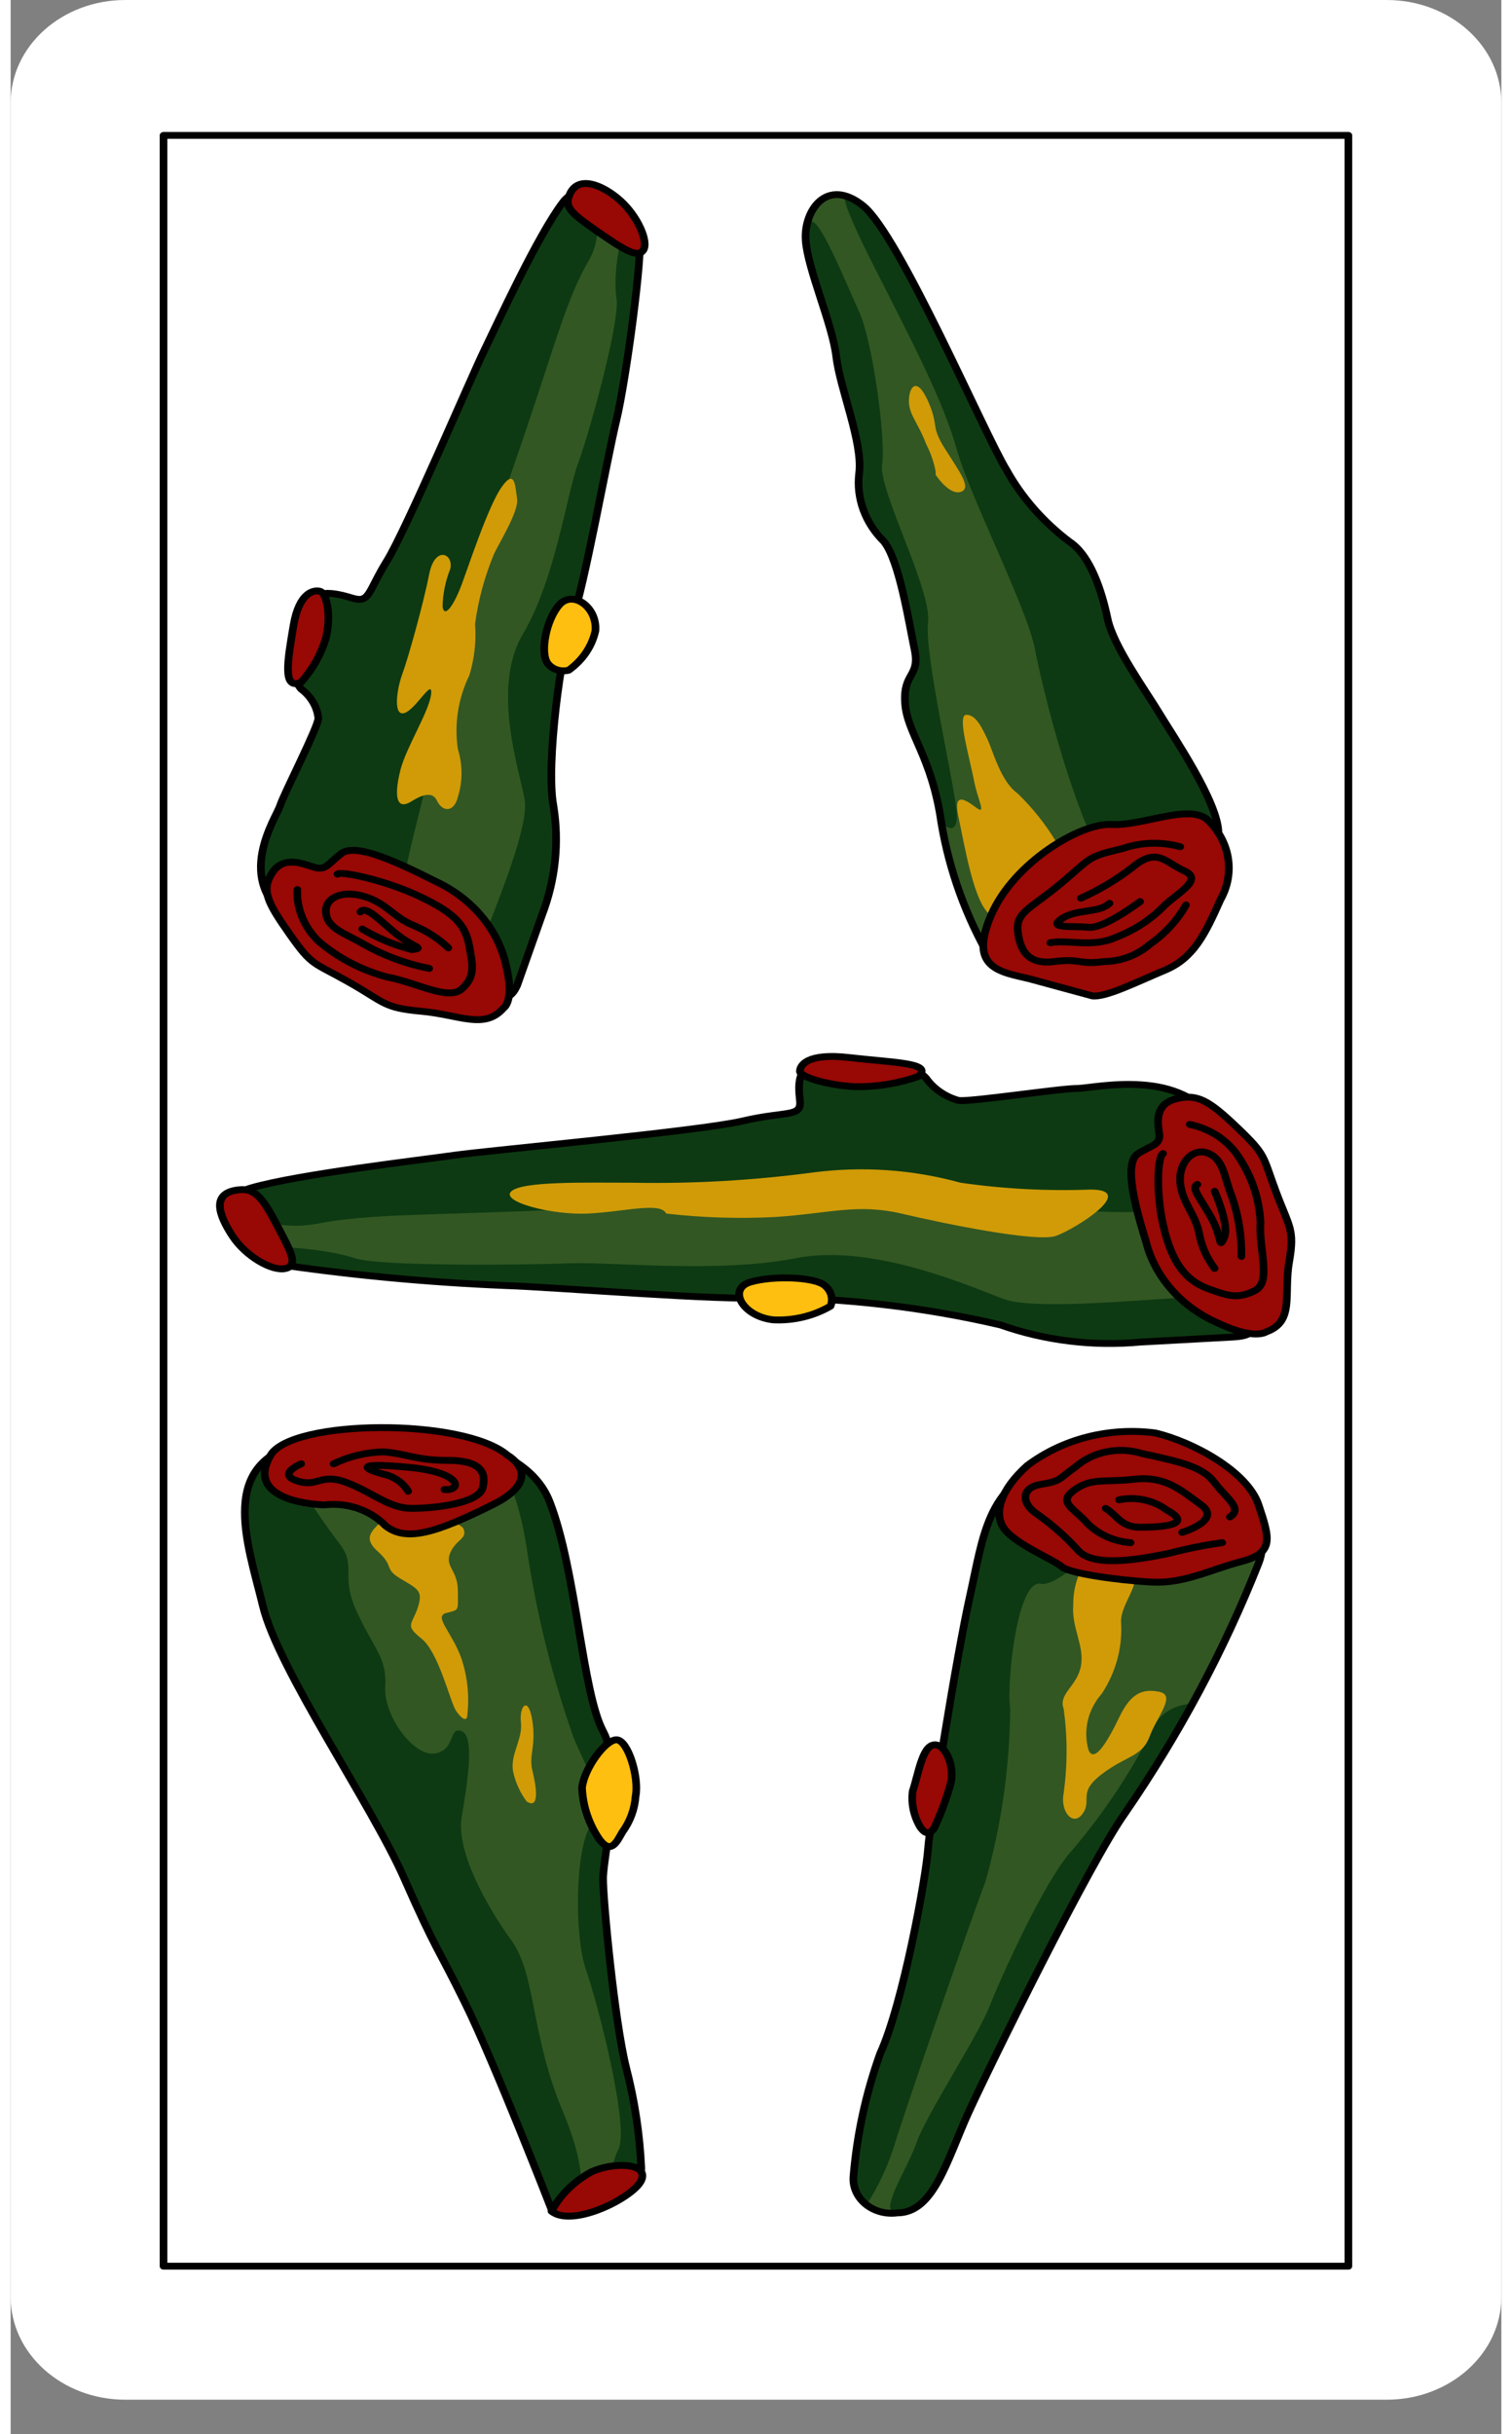 <?xml version="1.0" encoding="UTF-8"?>
<svg xmlns="http://www.w3.org/2000/svg" xmlns:xlink="http://www.w3.org/1999/xlink" width="261px" height="420px" viewBox="0 0 261 426" version="1.1">
<rect x="0" y="0" width="261" height="426" fill="#808080" stroke="none"/>
<g id="surface1">
<path style=" stroke:none;fill-rule:nonzero;fill:rgb(100%,100%,100%);fill-opacity:1;" d="M 20.078 0 L 240.922 0 C 252.012 0 261 8.059 261 18 L 261 402 C 261 411.941 252.012 420 240.922 420 L 20.078 420 C 8.988 420 0 411.941 0 402 L 0 18 C 0 8.059 8.988 0 20.078 0 Z M 20.078 0 "/>
<path style=" stroke:none;fill-rule:nonzero;fill:rgb(19.608%,34.118%,13.725%);fill-opacity:1;" d="M 94.695 386.699 C 94.695 386.699 84.656 360.898 79.637 350.699 C 74.621 340.5 74.621 341.699 68.93 328.801 C 63.242 315.898 46.848 292.199 44.168 281.102 C 41.492 270 35.805 255.301 52.199 252.301 C 68.598 249.301 89.676 250.801 94.363 262.801 C 99.047 274.801 100.051 296.102 103.73 303 C 107.41 309.898 103.73 324.898 103.73 328.801 C 103.73 332.699 105.738 353.699 107.746 361.801 C 109.258 367.613 110.152 373.539 110.422 379.5 C 110.422 382.199 104.734 388.199 94.695 386.699 Z M 94.695 386.699 "/>
<path style=" stroke:none;fill-rule:nonzero;fill:rgb(5.098%,22.745%,7.059%);fill-opacity:1;" d="M 106.406 384.602 C 108.414 382.5 110.422 381 110.422 379.5 C 110.152 373.539 109.258 367.613 107.746 361.801 C 105.738 353.699 104.066 332.699 103.73 328.801 C 103.395 324.898 107.41 309.898 103.73 303 C 100.051 296.102 99.047 275.102 94.363 262.801 C 92.172 258.355 88.066 254.891 82.984 253.199 C 82.984 253.199 88.004 255.898 90.348 270.898 C 91.973 281.984 94.66 292.926 98.375 303.602 C 99.715 307.5 104.734 315 101.723 319.199 C 98.711 323.398 98.711 339 100.719 344.699 C 102.727 350.398 108.414 372.301 106.406 376.199 C 104.398 380.102 104.734 386.699 106.406 384.602 Z M 47.18 253.801 C 37.141 258.898 41.828 271.5 44.168 281.102 C 46.512 290.699 63.242 315.602 68.93 328.801 C 74.621 342 74.621 340.5 79.637 350.699 C 84.656 360.898 94.695 386.699 94.695 386.699 L 98.711 386.699 C 98.711 386.699 102.391 383.102 96.703 369.602 C 91.016 356.102 92.02 345.602 87.668 339.602 C 83.32 333.602 77.965 324 78.969 318 C 79.973 312 81.312 303.898 78.969 303 C 76.625 302.102 77.965 306.301 74.285 306.898 C 70.605 307.5 65.25 300.301 65.586 295.199 C 65.918 290.102 63.578 288.602 60.566 282 C 57.555 275.398 60.898 274.199 57.219 269.699 C 53.406 264.648 50.051 259.332 47.18 253.801 Z M 47.18 253.801 "/>
<path style="fill:none;stroke-width:0.4;stroke-linecap:round;stroke-linejoin:round;stroke:rgb(0%,0%,0%);stroke-opacity:1;stroke-miterlimit:4;" d="M 28.3 128.9 C 28.3 128.9 25.3 120.299 23.799 116.9 C 22.301 113.5 22.301 113.9 20.6 109.6 C 18.9 105.299 14 97.4 13.2 93.701 C 12.4 90 10.7 85.1 15.6 84.1 C 20.5 83.1 26.8 83.6 28.201 87.6 C 29.6 91.6 29.9 98.701 31 101 C 32.1 103.299 31 108.299 31 109.6 C 31 110.9 31.6 117.9 32.2 120.6 C 32.652 122.538 32.919 124.513 33 126.5 C 33 127.4 31.3 129.4 28.3 128.9 Z M 28.3 128.9 " transform="matrix(3.346,0,0,3,0,0)"/>
<path style="fill-rule:nonzero;fill:rgb(59.608%,3.137%,1.961%);fill-opacity:1;stroke-width:0.4;stroke-linecap:round;stroke-linejoin:round;stroke:rgb(0%,0%,0%);stroke-opacity:1;stroke-miterlimit:4;" d="M 28.3 129 C 28.763 128.047 29.493 127.249 30.4 126.701 C 31.6 126.1 33.4 126.201 33 127.201 C 32.6 128.201 29.399 130 28.3 129 Z M 28.3 129 " transform="matrix(3.346,0,0,3,0,0)"/>
<path style="fill-rule:nonzero;fill:rgb(99.608%,74.902%,6.275%);fill-opacity:1;stroke-width:0.4;stroke-linecap:round;stroke-linejoin:round;stroke:rgb(0%,0%,0%);stroke-opacity:1;stroke-miterlimit:4;" d="M 30.8 107.299 C 30.248 106.393 29.939 105.361 29.9 104.299 C 29.999 103.201 31.1 101.5 31.7 101.5 C 32.3 101.5 32.9 103.701 32.7 104.799 C 32.654 105.549 32.412 106.273 32 106.9 C 31.7 107.5 31.4 108.201 30.8 107.299 Z M 30.8 107.299 " transform="matrix(3.346,0,0,3,0,0)"/>
<path style=" stroke:none;fill-rule:nonzero;fill:rgb(81.569%,60.784%,2.745%);fill-opacity:1;" d="M 79.973 300 C 80.324 296.773 79.98 293.512 78.969 290.398 C 77.297 285.602 73.949 282.898 76.293 282.301 C 78.633 281.699 78.301 282 78.301 278.398 C 78.301 274.801 75.957 274.199 76.961 271.801 C 77.965 269.398 79.973 269.398 79.305 267.602 C 78.633 265.801 66.59 264 65.25 265.801 C 63.91 267.602 61.234 268.801 64.246 271.5 C 67.258 274.199 65.25 274.5 68.262 276.301 C 71.273 278.102 72.277 278.398 71.273 281.398 C 70.27 284.398 68.93 284.398 71.941 286.801 C 74.953 289.199 76.961 297.898 77.965 299.398 C 78.969 300.898 79.973 301.5 79.973 300 Z M 90.348 315.301 C 89.207 313.75 88.41 312.02 88.004 310.199 C 87.336 307.199 89.676 304.5 89.344 301.5 C 89.008 298.5 90.68 296.699 91.352 301.199 C 92.02 305.699 90.68 307.199 91.352 309.898 C 92.02 312.602 92.688 316.801 90.348 315.301 Z M 90.348 315.301 "/>
<path style="fill-rule:nonzero;fill:rgb(59.608%,3.137%,1.961%);fill-opacity:1;stroke-width:0.4;stroke-linecap:round;stroke-linejoin:round;stroke:rgb(0%,0%,0%);stroke-opacity:1;stroke-miterlimit:4;" d="M 26 84.9 C 26 84.9 28.1 86.201 25.2 87.799 C 22.301 89.4 20.7 90 19.6 89 C 18.803 88.087 17.601 87.635 16.399 87.799 C 14.6 87.701 12.5 87 13.6 84.9 C 14.7 82.799 23.7 82.701 26 84.9 Z M 26 84.9 " transform="matrix(3.346,0,0,3,0,0)"/>
<path style="fill:none;stroke-width:0.4;stroke-linecap:round;stroke-linejoin:round;stroke:rgb(0%,0%,0%);stroke-opacity:1;stroke-miterlimit:4;" d="M 15.201 85.4 C 15.201 85.4 13.9 86 15 86.4 C 16.101 86.799 16.2 85.9 17.599 86.5 C 19 87.1 19.8 88 21 88 C 22.2 88 24.5 87.701 24.7 86.799 C 24.9 85.9 24.6 85.201 22.899 85.201 C 21.2 85.201 20.7 84.799 19.5 84.701 C 18.591 84.729 17.701 84.969 16.9 85.4 " transform="matrix(3.346,0,0,3,0,0)"/>
<path style="fill:none;stroke-width:0.4;stroke-linecap:round;stroke-linejoin:round;stroke:rgb(0%,0%,0%);stroke-opacity:1;stroke-miterlimit:4;" d="M 20.8 87 C 20.53 86.496 20.057 86.132 19.5 86 C 18.5 85.701 17.9 85.299 20.8 85.6 C 23.7 85.9 23.6 87 22.7 86.9 " transform="matrix(3.346,0,0,3,0,0)"/>
<path style=" stroke:none;fill-rule:nonzero;fill:rgb(19.608%,34.118%,13.725%);fill-opacity:1;" d="M 147.566 381 C 148.164 373.66 149.738 366.406 152.25 359.398 C 156.266 350.699 160.281 328.5 160.617 323.699 C 160.949 318.898 165.633 289.801 167.977 279.301 C 170.32 268.801 170.988 260.102 181.695 256.199 C 192.402 252.301 223.859 259.801 218.504 273.602 C 212.445 288.902 204.594 303.582 195.082 317.398 C 189.059 325.801 171.324 361.801 167.641 369.898 C 163.961 378 161.621 387.301 155.262 387.301 C 153.262 387.574 151.227 387.023 149.734 385.801 C 148.238 384.578 147.441 382.812 147.566 381 Z M 147.566 381 "/>
<path style=" stroke:none;fill-rule:nonzero;fill:rgb(5.098%,22.745%,7.059%);fill-opacity:1;" d="M 155.262 387.301 C 161.621 386.699 164.297 377.699 167.641 369.898 C 170.988 362.102 189.059 325.801 195.082 317.398 C 199.461 311.242 203.375 304.828 206.793 298.199 C 203.559 298.316 200.75 300.234 199.766 303 C 195.98 310.453 191.266 317.5 185.711 324 C 181.027 329.102 173.332 346.199 171.324 351.301 C 169.316 356.398 160.281 370.199 158.609 375 C 156.934 379.801 151.582 387.602 155.262 387.301 Z M 195.75 255.602 C 192.402 251.398 184.707 255 181.695 256.199 C 170.988 260.102 169.984 269.102 167.977 279.301 C 165.969 289.5 161.285 318.898 160.617 323.699 C 159.945 328.5 156.266 350.699 152.25 359.398 C 149.738 366.406 148.164 373.66 147.566 381 C 147.707 382.793 148.531 384.488 149.906 385.801 C 151.902 382.68 153.477 379.355 154.594 375.898 C 156.266 370.199 168.645 334.5 170.652 329.398 C 173.457 319.492 174.918 309.32 175.004 299.102 C 174.336 294 176.344 276.301 180.359 277.199 C 184.375 278.102 200.434 261.898 195.75 255.602 Z M 195.75 255.602 "/>
<path style="fill:none;stroke-width:0.4;stroke-linecap:round;stroke-linejoin:round;stroke:rgb(0%,0%,0%);stroke-opacity:1;stroke-miterlimit:4;" d="M 44.1 127 C 44.279 124.553 44.749 122.135 45.5 119.799 C 46.7 116.9 47.9 109.5 48.001 107.9 C 48.1 106.299 49.499 96.6 50.2 93.1 C 50.9 89.6 51.1 86.701 54.3 85.4 C 57.5 84.1 66.901 86.6 65.3 91.201 C 63.489 96.301 61.143 101.194 58.3 105.799 C 56.5 108.6 51.2 120.6 50.099 123.299 C 49 126 48.301 129.1 46.4 129.1 C 45.802 129.191 45.194 129.008 44.748 128.6 C 44.301 128.193 44.063 127.604 44.1 127 Z M 44.1 127 " transform="matrix(3.346,0,0,3,0,0)"/>
<path style="fill-rule:nonzero;fill:rgb(59.608%,3.137%,1.961%);fill-opacity:1;stroke-width:0.4;stroke-linecap:round;stroke-linejoin:round;stroke:rgb(0%,0%,0%);stroke-opacity:1;stroke-miterlimit:4;" d="M 47.6 106.6 C 47.257 105.957 47.118 105.224 47.2 104.5 C 47.5 103.5 47.701 101.9 48.301 101.799 C 48.899 101.701 49.4 103 49.199 104 C 48.976 104.924 48.675 105.827 48.301 106.701 C 48.001 107.1 47.8 106.9 47.6 106.6 Z M 47.6 106.6 " transform="matrix(3.346,0,0,3,0,0)"/>
<path style=" stroke:none;fill-rule:nonzero;fill:rgb(81.569%,60.784%,2.745%);fill-opacity:1;" d="M 187.383 274.801 C 186.484 276.695 186.027 278.738 186.047 280.801 C 185.711 285 188.055 288 187.383 291.602 C 186.715 295.199 183.371 296.398 184.375 299.102 C 185.043 303.98 185.043 308.918 184.375 313.801 C 183.703 317.102 186.047 319.801 187.719 317.398 C 189.391 315 186.715 313.801 191.066 310.5 C 195.414 307.199 198.094 307.5 199.43 303.898 C 200.77 300.301 204.117 296.699 201.105 296.102 C 198.094 295.5 196.086 296.398 194.078 300.602 C 192.07 304.801 189.727 308.699 188.723 306.301 C 187.738 302.852 188.605 299.191 191.066 296.398 C 193.555 292.59 194.719 288.203 194.41 283.801 C 194.41 280.5 198.094 277.199 196.418 274.801 C 195.582 273.246 193.824 272.262 191.902 272.262 C 189.977 272.262 188.223 273.246 187.383 274.801 Z M 187.383 274.801 "/>
<path style="fill-rule:nonzero;fill:rgb(59.608%,3.137%,1.961%);fill-opacity:1;stroke-width:0.4;stroke-linecap:round;stroke-linejoin:round;stroke:rgb(0%,0%,0%);stroke-opacity:1;stroke-miterlimit:4;" d="M 55 91.4 C 54.6 91 52.6 90.1 52 89.201 C 51.4 88.299 51.8 86.9 53.2 85.5 C 55.06 83.939 57.498 83.247 59.9 83.6 C 61.8 84.1 64.7 85.799 65.3 87.799 C 65.9 89.799 66.1 90.6 64.4 91.1 C 62.7 91.6 61.4 92.4 59.7 92.299 C 58 92.201 55.399 91.799 55 91.4 Z M 55 91.4 " transform="matrix(3.346,0,0,3,0,0)"/>
<path style="fill:none;stroke-width:0.4;stroke-linecap:round;stroke-linejoin:round;stroke:rgb(0%,0%,0%);stroke-opacity:1;stroke-miterlimit:4;" d="M 63.4 90 C 62.488 90.139 61.585 90.339 60.701 90.6 C 59.4 90.9 56.8 91.5 55.9 90.5 C 55.278 89.727 54.574 89.022 53.8 88.4 C 52.9 87.799 52.8 86.799 53.901 86.6 C 55 86.4 54.801 86.299 55.699 85.6 C 56.619 84.689 57.976 84.379 59.2 84.799 C 61.301 85.299 62.4 85.6 63 86.5 C 63.6 87.4 64.5 88 63.8 88.5 " transform="matrix(3.346,0,0,3,0,0)"/>
<path style="fill:none;stroke-width:0.4;stroke-linecap:round;stroke-linejoin:round;stroke:rgb(0%,0%,0%);stroke-opacity:1;stroke-miterlimit:4;" d="M 61.301 89.4 C 61.301 89.4 63.4 88.701 62.3 87.799 C 61.2 86.9 60.401 86.1 58.8 86.299 C 57.2 86.5 56.599 86.201 55.699 86.9 C 54.801 87.6 55.5 87.9 56.2 88.701 C 56.783 89.449 57.654 89.921 58.6 90 " transform="matrix(3.346,0,0,3,0,0)"/>
<path style="fill:none;stroke-width:0.4;stroke-linecap:round;stroke-linejoin:round;stroke:rgb(0%,0%,0%);stroke-opacity:1;stroke-miterlimit:4;" d="M 57.3 88 C 57.9 88.4 58.1 89.1 59.1 89.1 C 60.1 89.1 62 89 60.5 88.1 C 59.805 87.521 58.882 87.299 58 87.5 " transform="matrix(3.346,0,0,3,0,0)"/>
<path style=" stroke:none;fill-rule:nonzero;fill:rgb(19.608%,34.118%,13.725%);fill-opacity:1;" d="M 171.656 168 C 167.289 160.488 164.352 152.379 162.957 144 C 161.285 132.301 156.934 128.398 156.602 123 C 156.266 117.602 159.277 118.5 158.273 113.699 C 157.27 108.898 155.598 98.102 152.918 94.801 C 149.613 91.547 148.027 87.176 148.57 82.801 C 149.238 77.398 145.223 68.102 144.555 62.398 C 143.883 56.699 139.535 47.102 139.199 42 C 138.867 36.898 142.879 30.898 149.238 36 C 155.598 41.102 170.32 75.602 174.336 82.199 C 177.02 87.031 180.777 91.32 185.375 94.801 C 189.059 97.199 191.066 103.5 192.07 108.301 C 193.074 113.102 198.762 120.898 201.105 124.801 C 203.445 128.699 211.477 140.398 211.477 145.801 C 211.477 151.199 182.031 172.5 171.656 168 Z M 171.656 168 "/>
<path style=" stroke:none;fill-rule:nonzero;fill:rgb(5.098%,22.745%,7.059%);fill-opacity:1;" d="M 199.766 158.102 C 206.012 156.398 210.582 151.598 211.477 145.801 C 211.477 140.398 203.445 128.699 201.105 124.801 C 198.762 120.898 192.738 113.398 192.07 108.301 C 191.398 103.199 189.059 97.199 185.375 94.801 C 180.777 91.32 177.02 87.031 174.336 82.199 C 170.32 75.602 155.598 41.398 149.238 36 C 148.398 35.273 147.359 34.754 146.227 34.5 C 146.227 34.5 144.555 33.602 151.246 46.801 C 157.938 60 163.293 70.199 165.633 78.602 C 167.977 87 178.016 106.5 179.355 113.699 C 180.691 120.898 190.062 160.199 199.766 158.102 Z M 139.871 39 C 139.199 39.602 139.199 41.102 139.199 42 C 139.199 42.898 143.551 56.398 144.555 62.398 C 145.559 68.398 149.238 77.398 148.57 82.801 C 148.027 87.176 149.613 91.547 152.918 94.801 C 155.598 98.102 157.605 109.199 158.273 113.699 C 158.941 118.199 155.93 117.602 156.602 123 C 157.27 128.398 161.285 132.301 162.957 144 C 162.957 144 165.969 147 165.633 142.199 C 165.301 137.398 159.945 114.602 160.617 108.898 C 161.285 103.199 151.914 85.801 152.586 81.301 C 153.254 76.801 150.91 59.699 148.57 54.602 C 146.227 49.5 141.207 36.898 139.871 39 Z M 139.871 39 "/>
<path style="fill:none;stroke-width:0.4;stroke-linecap:round;stroke-linejoin:round;stroke:rgb(0%,0%,0%);stroke-opacity:1;stroke-miterlimit:4;" d="M 51.3 56 C 49.994 53.496 49.117 50.793 48.7 48 C 48.2 44.1 46.9 42.799 46.8 41 C 46.7 39.201 47.6 39.5 47.3 37.9 C 47 36.299 46.5 32.701 45.7 31.6 C 44.712 30.516 44.238 29.059 44.4 27.6 C 44.6 25.799 43.4 22.701 43.2 20.799 C 42.999 18.9 41.7 15.701 41.6 14 C 41.501 12.299 42.699 10.299 44.6 12 C 46.5 13.701 50.9 25.201 52.1 27.4 C 52.902 29.01 54.025 30.44 55.399 31.6 C 56.5 32.4 57.1 34.5 57.4 36.1 C 57.7 37.701 59.4 40.299 60.1 41.6 C 60.8 42.9 63.2 46.799 63.2 48.6 C 63.2 50.4 54.4 57.5 51.3 56 Z M 51.3 56 " transform="matrix(3.346,0,0,3,0,0)"/>
<path style=" stroke:none;fill-rule:nonzero;fill:rgb(81.569%,60.784%,2.745%);fill-opacity:1;" d="M 183.035 147.301 C 181.199 144.262 178.953 141.441 176.344 138.898 C 173.332 136.801 171.992 131.398 170.988 129.301 C 169.984 127.199 168.98 125.102 167.309 125.102 C 165.633 125.102 167.977 132.898 168.645 136.5 C 169.316 140.102 170.988 142.801 168.98 141.301 C 166.973 139.801 164.965 138.602 165.969 143.102 C 166.973 147.602 168.645 158.398 171.656 160.199 M 161.953 83.102 L 161.953 82.5 C 161.633 80.84 161.07 79.227 160.281 77.699 C 158.941 74.102 157.27 72.602 157.27 70.199 C 157.27 67.801 158.609 65.699 160.617 70.199 C 162.625 74.699 160.949 74.398 163.625 78.602 C 166.305 82.801 168.312 85.5 166.305 86.102 C 164.297 86.699 161.953 83.102 161.953 83.102 Z M 161.953 83.102 "/>
<path style="fill-rule:nonzero;fill:rgb(59.608%,3.137%,1.961%);fill-opacity:1;stroke-width:0.4;stroke-linecap:round;stroke-linejoin:round;stroke:rgb(0%,0%,0%);stroke-opacity:1;stroke-miterlimit:4;" d="M 56.599 58.1 L 53.3 57.1 C 51.8 56.701 50.099 56.5 51.3 53.4 C 52.5 50.299 55.999 48 57.6 48.1 C 59.2 48.201 61.601 46.9 62.6 47.799 C 63.81 49.059 64.091 50.944 63.3 52.5 C 62.499 54.5 61.899 55.9 60.401 56.6 C 58.9 57.299 57.3 58.201 56.599 58.1 Z M 56.599 58.1 " transform="matrix(3.346,0,0,3,0,0)"/>
<path style="fill:none;stroke-width:0.4;stroke-linecap:round;stroke-linejoin:round;stroke:rgb(0%,0%,0%);stroke-opacity:1;stroke-miterlimit:4;" d="M 61.2 49.4 C 60.217 49.096 59.161 49.132 58.2 49.5 C 56.299 50 56.599 50 55 51.5 C 53.4 53 52.6 53.201 52.7 54.299 C 52.8 55.4 53.2 56.299 54.6 56.1 C 55.999 55.9 55.9 56.299 57.2 56.1 C 58.098 56.087 58.958 55.729 59.6 55.1 C 60.396 54.483 61.045 53.698 61.5 52.799 " transform="matrix(3.346,0,0,3,0,0)"/>
<path style="fill:none;stroke-width:0.4;stroke-linecap:round;stroke-linejoin:round;stroke:rgb(0%,0%,0%);stroke-opacity:1;stroke-miterlimit:4;" d="M 54.4 55 C 55.3 54.799 56.599 55.299 57.8 54.701 C 58.802 54.277 59.693 53.626 60.401 52.799 C 61.2 52 62.4 51.299 61.4 50.799 C 60.401 50.299 60 49.4 58.7 50.6 C 57.879 51.311 56.972 51.917 55.999 52.4 " transform="matrix(3.346,0,0,3,0,0)"/>
<path style="fill:none;stroke-width:0.4;stroke-linecap:round;stroke-linejoin:round;stroke:rgb(0%,0%,0%);stroke-opacity:1;stroke-miterlimit:4;" d="M 59.1 52.6 C 59.1 52.6 57.2 54.201 56.4 54.1 C 55.6 54 54.201 54.201 55 53.6 C 55.8 53 56.9 53.299 57.5 52.701 " transform="matrix(3.346,0,0,3,0,0)"/>
<path style=" stroke:none;fill-rule:nonzero;fill:rgb(19.608%,34.118%,13.725%);fill-opacity:1;" d="M 88.672 172.5 L 93.023 160.199 C 95.395 154.035 96.082 147.453 95.031 141 C 93.691 133.801 96.371 113.699 98.375 108.301 C 100.383 102.898 104.398 80.398 106.074 73.5 C 107.746 66.602 110.758 44.102 110.09 41.398 C 109.418 38.699 101.055 29.699 96.703 35.398 C 92.355 41.102 85.328 56.398 82.984 61.199 C 80.641 66 69.266 92.699 65.918 98.102 C 62.574 103.5 62.906 105.602 59.895 104.699 C 56.883 103.801 52.535 102.602 50.863 107.102 C 49.188 111.602 48.52 117.898 50.863 120.602 C 52.582 121.871 53.668 123.707 53.875 125.699 C 53.875 127.199 47.852 138.898 47.18 141 C 46.512 143.102 38.816 154.199 49.188 161.102 C 59.562 168 68.598 173.699 76.961 174 C 85.328 174.301 87 174.301 88.672 172.5 Z M 88.672 172.5 "/>
<path style=" stroke:none;fill-rule:nonzero;fill:rgb(5.098%,22.745%,7.059%);fill-opacity:1;" d="M 58.223 166.801 C 55.059 165.105 52.039 163.199 49.188 161.102 C 38.816 154.199 46.512 143.102 47.18 141 C 47.852 138.898 53.875 127.199 53.875 125.699 C 53.668 123.707 52.582 121.871 50.863 120.602 C 48.52 117.898 49.523 111.602 50.863 107.102 C 52.199 102.602 56.551 103.801 59.895 104.699 C 63.242 105.602 62.574 103.199 65.918 98.102 C 69.266 93 80.641 65.699 82.984 61.199 C 85.328 56.699 92.355 41.102 96.703 35.398 C 97.711 34.332 99.164 33.68 100.719 33.602 C 103.273 37.352 103.402 42.039 101.055 45.898 C 97.375 52.199 95.031 61.199 90.012 75.898 C 84.992 90.602 74.953 119.102 74.621 126 C 74.285 132.898 70.605 145.199 69.602 150.301 C 68.598 155.398 63.242 169.801 58.223 166.801 Z M 109.086 39.301 C 110.09 39.602 110.09 40.801 110.09 41.398 C 110.09 42 107.746 66.602 106.074 73.5 C 104.398 80.398 100.719 103.199 98.375 108.301 C 96.035 113.398 93.691 133.801 95.031 141 C 96.082 147.453 95.395 154.035 93.023 160.199 L 88.672 172.5 C 87 174.301 85.328 174.602 78.633 174.301 C 78.633 174.301 80.309 170.699 82.984 163.801 C 85.66 156.898 90.68 144.602 90.012 140.102 C 89.344 135.602 83.988 120.602 89.676 111 C 95.367 101.398 97.375 86.398 99.379 81 C 101.387 75.602 106.742 56.102 106.074 52.199 C 105.402 48.301 106.742 38.398 109.086 39.301 Z M 109.086 39.301 "/>
<path style="fill:none;stroke-width:0.4;stroke-linecap:round;stroke-linejoin:round;stroke:rgb(0%,0%,0%);stroke-opacity:1;stroke-miterlimit:4;" d="M 26.5 57.5 L 27.8 53.4 C 28.509 51.345 28.714 49.151 28.4 47 C 28 44.6 28.801 37.9 29.399 36.1 C 29.999 34.299 31.2 26.799 31.7 24.5 C 32.2 22.201 33.1 14.701 32.9 13.799 C 32.7 12.9 30.2 9.9 28.9 11.799 C 27.6 13.701 25.5 18.799 24.8 20.4 C 24.099 22 20.7 30.9 19.7 32.701 C 18.7 34.5 18.8 35.201 17.9 34.9 C 16.999 34.6 15.7 34.201 15.201 35.701 C 14.7 37.201 14.5 39.299 15.201 40.201 C 15.714 40.624 16.039 41.236 16.101 41.9 C 16.101 42.4 14.3 46.299 14.1 47 C 13.9 47.701 11.6 51.4 14.7 53.701 C 17.8 56 20.5 57.9 23 58 C 25.5 58.1 26 58.701 26.5 57.5 Z M 26.5 57.5 " transform="matrix(3.346,0,0,3,0,0)"/>
<path style="fill-rule:nonzero;fill:rgb(99.608%,74.902%,6.275%);fill-opacity:1;stroke-width:0.4;stroke-linecap:round;stroke-linejoin:round;stroke:rgb(0%,0%,0%);stroke-opacity:1;stroke-miterlimit:4;" d="M 29.2 39.1 C 29.925 38.523 30.421 37.708 30.599 36.799 C 30.7 35.4 29.399 34.4 28.7 35.299 C 28 36.201 27.7 38.1 28.1 38.701 C 28.342 39.056 28.785 39.217 29.2 39.1 Z M 29.2 39.1 " transform="matrix(3.346,0,0,3,0,0)"/>
<path style="fill-rule:nonzero;fill:rgb(59.608%,3.137%,1.961%);fill-opacity:1;stroke-width:0.4;stroke-linecap:round;stroke-linejoin:round;stroke:rgb(0%,0%,0%);stroke-opacity:1;stroke-miterlimit:4;" d="M 15.201 39.799 C 15.811 39.034 16.254 38.148 16.5 37.201 C 16.8 35.799 16.5 34.6 16.2 34.5 C 15.9 34.4 15.1 34.5 14.8 36.5 C 14.5 38.5 14.2 40.299 15.201 39.799 Z M 29.2 11.5 C 29 12.1 29.399 12.5 30.7 13.5 C 32 14.5 32.8 15.1 33.1 14.6 C 33.4 14.1 32.8 12.6 31.9 11.701 C 31 10.799 29.6 10.1 29.2 11.5 Z M 29.2 11.5 " transform="matrix(3.346,0,0,3,0,0)"/>
<path style=" stroke:none;fill-rule:nonzero;fill:rgb(81.569%,60.784%,2.745%);fill-opacity:1;" d="M 69.934 140.398 C 70.938 139.801 73.617 138 74.621 140.102 C 75.625 142.199 77.629 142.199 78.301 139.5 C 79.156 136.754 79.156 133.848 78.301 131.102 C 77.648 126.715 78.34 122.258 80.309 118.199 C 81.203 115.273 81.543 112.23 81.312 109.199 C 81.871 104.996 82.996 100.863 84.656 96.898 C 85.66 94.801 89.008 89.398 88.672 87.301 C 88.34 85.199 88.34 81.898 85.996 85.199 C 83.652 88.5 80.309 98.699 78.969 102.301 C 77.629 105.898 75.957 108.301 75.625 106.199 C 75.664 103.949 76.117 101.719 76.961 99.602 C 77.629 96.898 74.285 95.398 73.281 100.5 C 72.277 105.602 69.602 115.199 68.598 117.898 C 67.594 120.602 66.922 125.398 68.93 124.801 C 70.938 124.199 73.949 118.5 73.617 121.5 C 73.281 124.5 69.266 130.801 68.262 134.699 C 67.258 138.602 67.258 141.898 69.934 140.398 Z M 69.934 140.398 "/>
<path style="fill-rule:nonzero;fill:rgb(59.608%,3.137%,1.961%);fill-opacity:1;stroke-width:0.4;stroke-linecap:round;stroke-linejoin:round;stroke:rgb(0%,0%,0%);stroke-opacity:1;stroke-miterlimit:4;" d="M 25.8 58.799 C 25.8 58.799 26.4 58.4 25.9 56.201 C 25.445 54.128 24.089 52.367 22.2 51.4 C 19.9 50.1 18 49.201 17.299 49.799 C 16.6 50.4 16.5 50.799 15.9 50.6 C 15.3 50.4 14.3 49.9 13.7 50.9 C 13.1 51.9 13.4 52.6 14.6 54.5 C 15.801 56.4 15.801 56.1 17.7 57.299 C 19.6 58.5 19.5 58.799 21.5 59 C 23.499 59.201 24.8 60.1 25.8 58.799 Z M 25.8 58.799 " transform="matrix(3.346,0,0,3,0,0)"/>
<path style="fill:none;stroke-width:0.4;stroke-linecap:round;stroke-linejoin:round;stroke:rgb(0%,0%,0%);stroke-opacity:1;stroke-miterlimit:4;" d="M 15 51.9 C 14.957 53.007 15.352 54.083 16.101 54.9 C 17.115 55.878 18.349 56.599 19.7 57 C 21.2 57.299 22.899 58.4 23.6 57.701 C 24.3 57 24.2 56.4 24 55.201 C 23.799 54 23.3 53.299 21.401 52.299 C 19.5 51.299 17.2 50.799 17.1 51 " transform="matrix(3.346,0,0,3,0,0)"/>
<path style="fill:none;stroke-width:0.4;stroke-linecap:round;stroke-linejoin:round;stroke:rgb(0%,0%,0%);stroke-opacity:1;stroke-miterlimit:4;" d="M 21.9 56.5 C 20.694 56.233 19.544 55.759 18.5 55.1 C 17.599 54.5 16.6 54.201 16.5 53.299 C 16.399 52.4 17.299 51.9 18.5 52.299 C 19.7 52.701 20 53.5 21.1 54 C 21.778 54.314 22.389 54.755 22.899 55.299 " transform="matrix(3.346,0,0,3,0,0)"/>
<path style="fill:none;stroke-width:0.4;stroke-linecap:round;stroke-linejoin:round;stroke:rgb(0%,0%,0%);stroke-opacity:1;stroke-miterlimit:4;" d="M 18.4 54.201 C 19.198 54.734 20.076 55.139 21 55.4 C 21.701 55.299 21.1 55.299 20.2 54.5 C 19.3 53.701 18.6 52.799 18.3 53.201 " transform="matrix(3.346,0,0,3,0,0)"/>
<path style=" stroke:none;fill-rule:nonzero;fill:rgb(19.608%,34.118%,13.725%);fill-opacity:1;" d="M 214.152 234 L 197.758 234.898 C 189.465 235.664 181.09 234.633 173.332 231.898 C 159.781 228.742 145.84 227.129 131.84 227.102 C 124.812 227.699 95.699 225.301 86.664 225 C 72.871 224.438 59.129 223.133 45.508 221.102 C 42.496 219.898 33.797 210.301 42.16 207.898 C 50.527 205.5 71.273 203.102 77.629 202.199 C 83.988 201.301 120.461 198 128.156 196.199 C 135.855 194.398 138.531 195.602 138.195 192.602 C 137.863 189.602 137.527 185.699 143.551 185.398 C 149.574 185.102 157.938 186 160.281 188.699 C 161.602 190.562 163.617 191.945 165.969 192.602 C 167.977 192.898 183.703 190.5 186.715 190.5 C 189.727 190.5 205.453 186.602 211.141 197.102 C 216.832 207.602 221.18 217.199 219.508 224.398 C 217.836 231.602 216.832 233.102 214.152 234 Z M 214.152 234 "/>
<path style=" stroke:none;fill-rule:nonzero;fill:rgb(5.098%,22.745%,7.059%);fill-opacity:1;" d="M 215.828 206.398 C 214.488 203.398 212.816 200.398 211.141 197.102 C 205.453 186.602 189.727 190.5 186.715 190.5 C 183.703 190.5 167.977 192.898 165.969 192.602 C 163.617 191.945 161.602 190.562 160.281 188.699 C 157.938 186 149.574 185.398 143.551 185.398 C 137.527 185.398 137.863 189.602 138.195 192.602 C 138.531 195.602 135.855 194.398 128.156 196.199 C 120.461 198 83.988 201.301 77.629 202.199 C 71.273 203.102 50.191 205.5 42.16 207.898 C 39.82 208.5 38.816 209.398 38.48 210.898 C 42.691 213.973 48.223 215.184 53.539 214.199 C 62.574 212.398 74.285 212.699 94.027 211.801 C 113.77 210.898 151.582 209.398 160.617 210.602 C 169.648 211.801 185.711 211.801 192.07 212.102 C 198.426 212.398 218.168 211.5 215.828 206.398 Z M 43.5 219.602 C 43.5 220.5 44.84 220.801 45.508 221.102 C 59.129 223.133 72.871 224.438 86.664 225 C 95.699 225.301 124.812 227.699 131.84 227.102 C 145.84 227.129 159.781 228.742 173.332 231.898 C 181.09 234.633 189.465 235.664 197.758 234.898 L 214.152 234 C 216.832 233.102 217.836 231.602 219.172 225.898 L 205.121 227.102 C 195.75 227.699 179.02 229.199 174 227.398 C 168.98 225.602 151.246 217.5 137.527 220.199 C 123.809 222.898 105.07 220.801 97.707 221.102 C 90.348 221.398 64.582 221.699 60.23 220.199 C 55.879 218.699 43.164 217.199 43.5 219.602 Z M 43.5 219.602 "/>
<path style="fill:none;stroke-width:0.4;stroke-linecap:round;stroke-linejoin:round;stroke:rgb(0%,0%,0%);stroke-opacity:1;stroke-miterlimit:4;" d="M 64 78 L 59.1 78.299 C 56.622 78.555 54.119 78.211 51.8 77.299 C 47.751 76.247 43.584 75.71 39.4 75.701 C 37.3 75.9 28.6 75.1 25.9 75 C 21.778 74.812 17.671 74.378 13.6 73.701 C 12.7 73.299 10.1 70.1 12.6 69.299 C 15.1 68.5 21.3 67.701 23.199 67.4 C 25.1 67.1 36 66 38.3 65.4 C 40.6 64.799 41.4 65.201 41.3 64.201 C 41.201 63.201 41.1 61.9 42.9 61.799 C 44.7 61.701 47.2 62 47.9 62.9 C 48.295 63.521 48.897 63.982 49.6 64.201 C 50.2 64.299 54.9 63.5 55.8 63.5 C 56.7 63.5 61.4 62.201 63.099 65.701 C 64.8 69.201 66.1 72.4 65.6 74.799 C 65.1 77.201 65.5 77.9 64 78 Z M 64 78 " transform="matrix(3.346,0,0,3,0,0)"/>
<path style="fill-rule:nonzero;fill:rgb(99.608%,74.902%,6.275%);fill-opacity:1;stroke-width:0.4;stroke-linecap:round;stroke-linejoin:round;stroke:rgb(0%,0%,0%);stroke-opacity:1;stroke-miterlimit:4;" d="M 42.9 76.201 C 42.011 76.779 40.96 77.059 39.9 77 C 38.3 76.799 37.5 75.201 38.7 74.799 C 39.9 74.4 42.101 74.5 42.6 75 C 42.936 75.301 43.055 75.776 42.9 76.201 Z M 42.9 76.201 " transform="matrix(3.346,0,0,3,0,0)"/>
<path style="fill-rule:nonzero;fill:rgb(59.608%,3.137%,1.961%);fill-opacity:1;stroke-width:0.4;stroke-linecap:round;stroke-linejoin:round;stroke:rgb(0%,0%,0%);stroke-opacity:1;stroke-miterlimit:4;" d="M 47.5 62.799 C 46.449 63.212 45.328 63.415 44.2 63.4 C 42.6 63.299 41.3 62.799 41.3 62.5 C 41.3 62.201 41.6 61.4 43.9 61.701 C 46.2 62 48.301 62 47.5 62.799 Z M 12.1 69.4 C 12.8 69.4 13.2 69.9 13.9 71.4 C 14.6 72.9 15.1 73.799 14.4 74 C 13.7 74.201 12.3 73.299 11.6 72.1 C 10.9 70.9 10.4 69.5 12.1 69.4 Z M 65.7 77.701 C 65.7 77.701 65.1 78.201 63.2 77.201 C 61.263 76.268 59.862 74.499 59.4 72.4 C 58.7 69.9 58.3 67.799 59 67.299 C 59.7 66.799 60.2 66.799 60.1 66.1 C 60 65.4 59.9 64.4 61.001 64.1 C 62.1 63.799 62.7 64.201 64.2 65.799 C 65.7 67.4 65.5 67.4 66.2 69.5 C 66.901 71.6 67.201 71.701 66.901 73.6 C 66.6 75.5 67.201 77.1 65.7 77.701 Z M 65.7 77.701 " transform="matrix(3.346,0,0,3,0,0)"/>
<path style="fill:none;stroke-width:0.4;stroke-linecap:round;stroke-linejoin:round;stroke:rgb(0%,0%,0%);stroke-opacity:1;stroke-miterlimit:4;" d="M 61.7 65.6 C 62.74 65.842 63.64 66.491 64.2 67.4 C 64.926 68.577 65.34 69.919 65.4 71.299 C 65.3 72.9 66 74.799 65.1 75.299 C 64.2 75.799 63.7 75.6 62.7 75.201 C 61.7 74.799 60.9 74 60.401 71.9 C 59.9 69.799 60 67.5 60.3 67.299 " transform="matrix(3.346,0,0,3,0,0)"/>
<path style="fill:none;stroke-width:0.4;stroke-linecap:round;stroke-linejoin:round;stroke:rgb(0%,0%,0%);stroke-opacity:1;stroke-miterlimit:4;" d="M 64.4 73.299 C 64.423 72.115 64.254 70.932 63.9 69.799 C 63.5 68.701 63.5 67.701 62.7 67.299 C 61.899 66.9 61.1 67.799 61.2 69 C 61.301 70.201 62 70.799 62.199 72 C 62.319 72.717 62.592 73.4 63 74 " transform="matrix(3.346,0,0,3,0,0)"/>
<path style="fill:none;stroke-width:0.4;stroke-linecap:round;stroke-linejoin:round;stroke:rgb(0%,0%,0%);stroke-opacity:1;stroke-miterlimit:4;" d="M 63 69.5 C 63 69.5 63.8 71.5 63.5 72.201 C 63.2 72.9 63.4 72.299 62.9 71.201 C 62.4 70.1 61.7 69.299 62.1 69.1 " transform="matrix(3.346,0,0,3,0,0)"/>
<path style=" stroke:none;fill-rule:nonzero;fill:rgb(81.569%,60.784%,2.745%);fill-opacity:1;" d="M 114.773 212.398 C 121.098 213.129 127.48 213.328 133.848 213 C 143.215 212.398 148.234 210.602 155.93 212.398 C 163.625 214.199 179.688 217.5 183.035 216.301 C 186.379 215.102 197.422 208.199 189.059 208.199 C 181.449 208.484 173.824 208.082 166.305 207 C 157.969 204.695 149.168 204.082 140.539 205.199 C 130.02 206.605 119.383 207.207 108.75 207 C 100.719 207 89.676 206.699 87.668 208.5 C 85.66 210.301 94.695 212.699 101.055 212.398 C 107.41 212.102 113.77 210.301 114.773 212.398 Z M 114.773 212.398 "/>
<path style="fill:none;stroke-width:0.4;stroke-linecap:round;stroke-linejoin:round;stroke:rgb(0%,0%,0%);stroke-opacity:1;stroke-miterlimit:4;" d="M 8 7.9 L 70 7.9 L 70 132.21 L 8 132.21 Z M 8 7.9 " transform="matrix(3.346,0,0,3,0,0)"/>
</g>
</svg>
